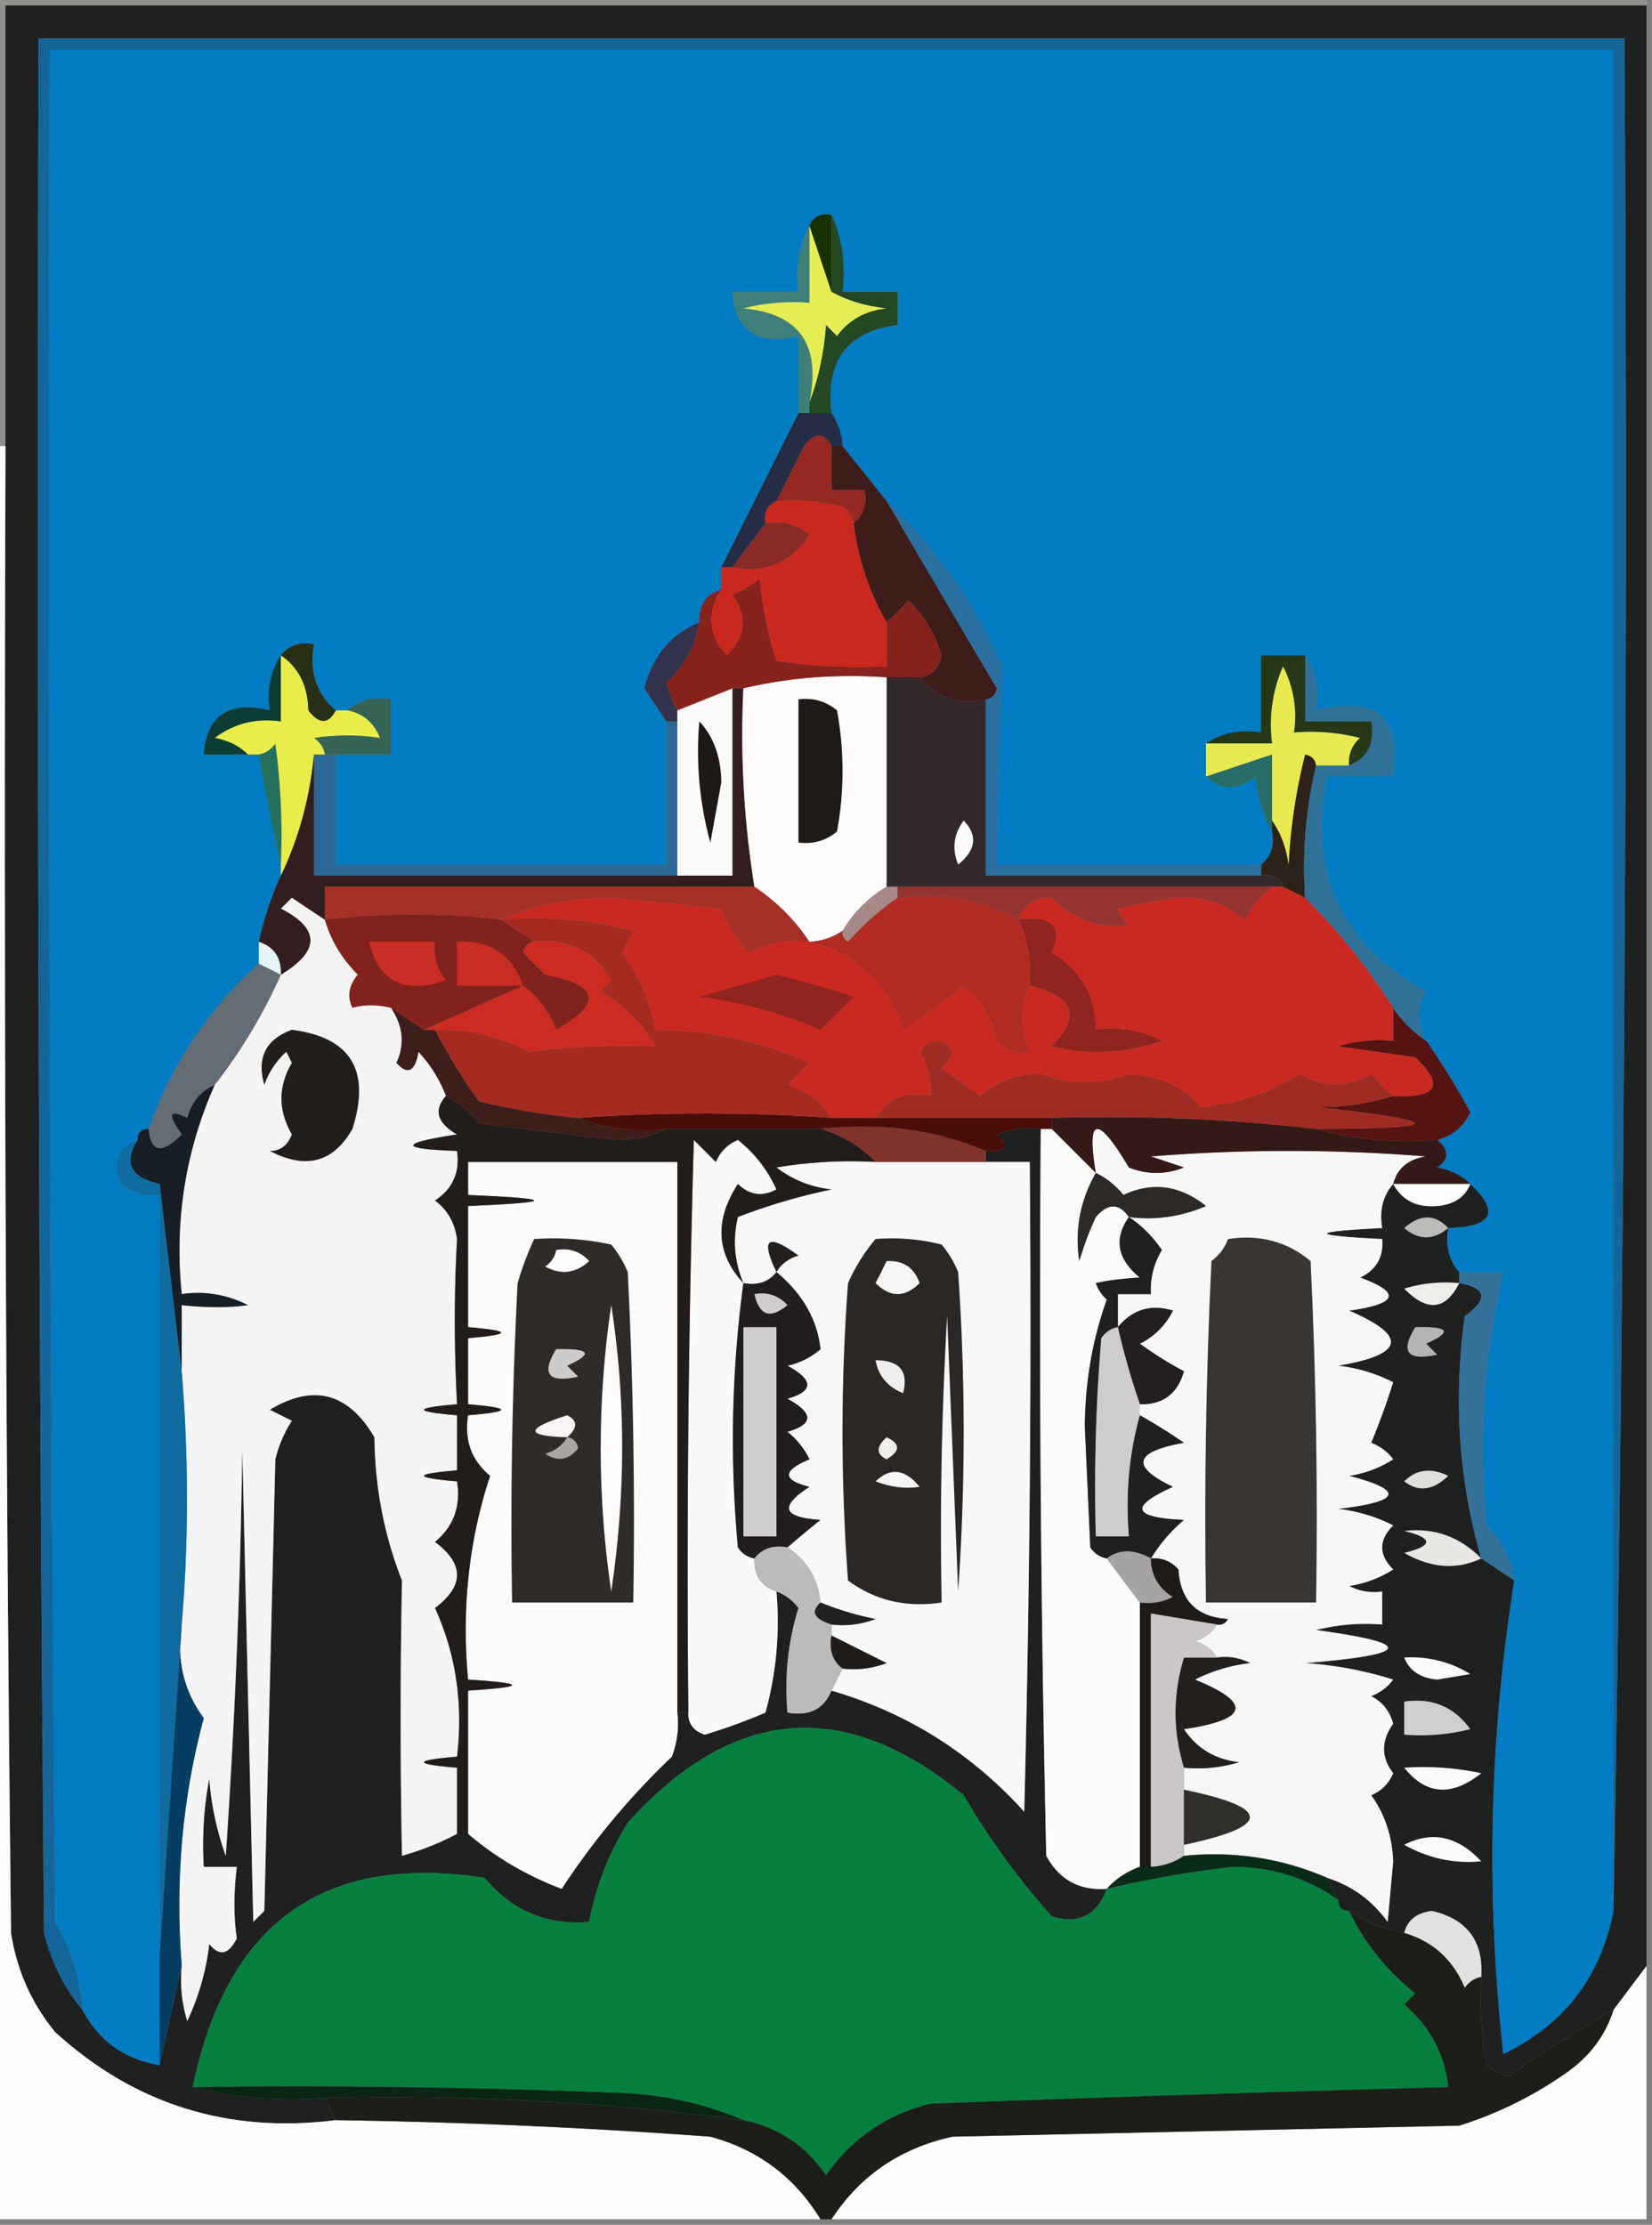 <svg xmlns="http://www.w3.org/2000/svg" width="150" height="202" style="shape-rendering:geometricPrecision;text-rendering:geometricPrecision;image-rendering:optimizeQuality;fill-rule:evenodd;clip-rule:evenodd"><rect width="100%" height="100%" fill="#808080" stroke="none"/><path style="opacity:1" fill="#92918d" d="M-.5-.5h150v1H.5v40h-1v-41z"/><path style="opacity:1" fill="#1f2020" d="M149.5.5v178l-3 4a111.664 111.664 0 0 0-9.5 6 3.943 3.943 0 0 1-2-1 32.462 32.462 0 0 1-.5-8c.201-3.262-1.299-5.262-4.5-6-1.376.184-2.209.851-2.5 2a13.227 13.227 0 0 1-5-2c-.667 0-1-.333-1-1l-1-2c2.255.715 4.088 2.048 5.5 4l.5-5.5c-.1-2.302-.767-4.302-2-6 .928-.388 1.595-1.055 2-2-1.107-1.44-1.107-2.94 0-4.5-.318-1.147-.984-1.981-2-2.5a4.457 4.457 0 0 0 2-1.5 34.251 34.251 0 0 0-8-1.5c9.689-.777 10.022-1.777 1-3a18.453 18.453 0 0 1 6-.5v-3a4.934 4.934 0 0 1-3-.5 10.258 10.258 0 0 0 4-1.5c-1.333-1.333-1.333-2.667 0-4a14.72 14.72 0 0 0-5-1.5c5.729-.672 6.063-1.672 1-3a10.258 10.258 0 0 0 4-1.5 4.457 4.457 0 0 0-2-1.5 66.678 66.678 0 0 0 2-5.5 14.72 14.72 0 0 0-5-1.5c6.035-1.022 6.369-2.689 1-5 4.432-.623 4.765-1.623 1-3 1.473-.71 2.14-1.876 2-3.5-6.667-.333-6.667-.667 0-1-.268-1.599.066-2.932 1-4 .812 1.493 2.145 2.16 4 2 1.53-.14 2.53-.807 3-2 2.73 2.551 2.063 3.884-2 4-.268 1.599.066 2.932 1 4v1c2.473.447 2.64 1.447.5 3-1.051 7.564-.551 14.897 1.5 22l3 2c-2.258 14.173-2.591 28.507-1 43 5.498-2.659 8.831-6.992 10-13a7227.487 7227.487 0 0 0 1-170H3.5c-.167 57.334 0 114.668.5 172 .67 2.674 1.837 5.007 3.5 7 1.492 2.823 3.826 4.49 7 5l2-9c-.16 1.699.006 3.366.5 5a22.5 22.5 0 0 0 2-7c.914 1.154 1.747.987 2.5-.5-.285-1.956-.285-4.123 0-6.5h-3a32.438 32.438 0 0 1 .5-8c.186 2.4.686 4.734 1.5 7a686.696 686.696 0 0 0 1.5-37l1 43 1-1 1-41c.31-1.266.81-2.433 1.5-3.5l-2-1c3.957-2.385 7.124-1.552 9.5 2.5.05 4.564.883 8.897 2.5 13a648.67 648.67 0 0 0 0 25c1.836-.528 3.503-1.194 5-2h1c2.472 2.12 5.306 3.786 8.5 5a67.742 67.742 0 0 1 10-12 8.435 8.435 0 0 0 .5-4h1c-.03.997.47 1.664 1.5 2a54.075 54.075 0 0 0 5.5-2 31.12 31.12 0 0 0 1-11c.79.283 1.456.783 2 1.5-.95 3.057-1.284 6.223-1 9.5 1.983.343 3.317-.324 4-2 6.868 2.017 12.7 5.684 17.5 11 .5-19.664.667-39.331.5-59h-4v-1c1.879.107 2.212-.393 1-1.5a8.43 8.43 0 0 1 4-.5c-.167 22.003 0 44.003.5 66 1.186 2.177 3.02 3.177 5.5 3-.906 2.414-2.572 3.247-5 2.5a68.103 68.103 0 0 1-8-11c-10.797-8.921-20.964-8.088-30.5 2.5a25.931 25.931 0 0 0-3.5 9c-3.85.322-7.017-1.011-9.5-4-14.597-2.248-23.43 4.086-26.5 19 3.798.983 7.798 1.317 12 1l1 2c-9.796 1.233-18.296-1.433-25.5-8-2.146-2.626-3.479-5.626-4-9-.5-44.999-.667-89.999-.5-135V.5h149z"/><path style="opacity:1" fill="#017bc1" d="M146.5 173.5c-1.169 6.008-4.502 10.341-10 13-1.591-14.493-1.258-28.827 1-43-.295-1.923-1.128-3.59-2.5-5a69.258 69.258 0 0 1 1.5-23h-4c-.934-1.068-1.268-2.401-1-4 4.063-.116 4.73-1.449 2-4-.763-.768-1.763-1.268-3-1.5 1.098-.77 1.098-1.603 0-2.5 1.37-.356 2.37-1.19 3-2.5a63.71 63.71 0 0 0-4-6.5c-.913-1.586-.913-3.086 0-4.5-7.763-4.273-10.763-10.773-9-19.5h6c.765-5.406-1.569-7.406-7-6 .284-1.915-.049-3.581-1-5h-4v7c-1.915-.284-3.581.049-5 1v3c1.384 1.3 2.884 1.3 4.5 0 .198 1.882.698 3.548 1.5 5 .237 1.291-.096 2.291-1 3h-24c.094-6.035.26-12.035.5-18-2.549-5.8-6.049-10.8-10.5-15l-4-5a5.728 5.728 0 0 0-1-3c-.572-4.746 1.428-7.413 6-8v-3h-5c.302-2.56-.032-4.893-1-7-.992-.172-1.658.162-2 1-.961 1.765-1.295 3.765-1 6h-6c.26 3.568 2.26 4.901 6 4v7l-7 14v2c-1.406.473-2.073 1.473-2 3-2.568 1.074-4.235 3.074-5 6a186.2 186.2 0 0 1 2 3v13h-30v-10h5v-5c-1.599-.268-2.932.066-4 1h-1c-1.78-1.49-2.447-3.49-2-6-1.291-.237-2.291.096-3 1-.951 1.419-1.285 3.085-1 5-3.74-.901-5.74.432-6 4h5a192.7 192.7 0 0 0 2 10v1a31.705 31.705 0 0 0-2 6v2c-4.557 4.094-7.89 9.094-10 15-.667 0-1 .333-1 1-1.844.704-2.344 2.037-1.5 4 1.011.837 2.178 1.17 3.5 1v79c-3.174-.51-5.508-2.177-7-5-.221-2.892-1.054-5.559-2.5-8-.5-56.666-.667-113.332-.5-170h142v169z"/><path style="opacity:1" fill="#f8f7f7" d="M126.5 107.5c-.934 1.068-1.268 2.401-1 4-6.667.333-6.667.667 0 1 .14 1.624-.527 2.79-2 3.5 3.765 1.377 3.432 2.377-1 3 5.369 2.311 5.035 3.978-1 5a14.72 14.72 0 0 1 5 1.5 66.678 66.678 0 0 1-2 5.5 4.457 4.457 0 0 1 2 1.5 10.258 10.258 0 0 1-4 1.5c5.063 1.328 4.729 2.328-1 3a14.72 14.72 0 0 1 5 1.5c-1.333 1.333-1.333 2.667 0 4a10.258 10.258 0 0 1-4 1.5 4.934 4.934 0 0 0 3 .5v3a18.453 18.453 0 0 0-6 .5c9.022 1.223 8.689 2.223-1 3 2.726.182 5.393.682 8 1.5a4.457 4.457 0 0 1-2 1.5c1.016.519 1.682 1.353 2 2.5-1.107 1.56-1.107 3.06 0 4.5-.405.945-1.072 1.612-2 2 1.233 1.698 1.9 3.698 2 6l-.5 5.5c-1.412-1.952-3.245-3.285-5.5-4-4.096-1.78-8.429-2.446-13-2v-1c7.976-1.688 7.976-3.355 0-5v-2a12.93 12.93 0 0 0 5-.5c-2.163-.245-3.83-1.245-5-3 5.88-.876 6.213-2.376 1-4.5a14.72 14.72 0 0 1 5-1.5 4.934 4.934 0 0 0-3-.5c-.418-.722-1.084-1.222-2-1.5.916-.278 1.582-.778 2-1.5.438.065.772-.101 1-.5-2.833-.167-4.333-1.667-4.5-4.5-.671-.752-1.504-1.086-2.5-1a14.698 14.698 0 0 1 3-3.5c-4.678-.197-5.012-1.197-1-3-3.88-1.857-3.546-3.19 1-4a51.22 51.22 0 0 0-4-2.5v-1c2.09.05 3.423-.95 4-3a32.065 32.065 0 0 1-4-2.5 6.547 6.547 0 0 0 3-3c-1.995-.613-3.662-.113-5 1.5v-3h3a6.846 6.846 0 0 1 1-4c-.84-1.235-1.84-2.235-3-3a13.116 13.116 0 0 0 7-1c-2.371-1.892-4.871-2.225-7.5-1-.708-.881-1.542-1.547-2.5-2-.864-5.149.136-5.315 3-.5 1.667.667 3.333.667 5 0l-3-1a156.422 156.422 0 0 1 25 0c-1.619.236-2.619 1.069-3 2.5z"/><path style="opacity:1" fill="#f4f4f4" d="M29.5 83.5c.548 1.894 1.548 3.56 3 5-.826.951-.992 1.951-.5 3 1.073-.299 2.24-.299 3.5 0 1.105 1.653 1.271 3.32.5 5 1.016 1.134 1.683.8 2-1a12.649 12.649 0 0 1 2.5 4c-1.145 1.293-.812 2.459 1 3.5-5.294.818-5.294 1.318 0 1.5.273 1.951-.393 3.451-2 4.5 1.124.839 1.79 2.006 2 3.5-.27 4.847-.27 9.847 0 15-4 .333-4 .667 0 1v5c-4 .333-4 .667 0 1 .359 2.266-.308 4.099-2 5.5 2.667 2 2.667 4 0 6 1.899 4.178 2.565 8.678 2 13.5-4 .333-4 .667 0 1v6c-1.497.806-3.164 1.472-5 2a648.67 648.67 0 0 1 0-25c-1.617-4.103-2.45-8.436-2.5-13-2.376-4.052-5.543-4.885-9.5-2.5l2 1a11.357 11.357 0 0 0-1.5 3.5l-1 41-1 1-1-43a686.696 686.696 0 0 1-1.5 37 26.708 26.708 0 0 1-1.5-7 32.438 32.438 0 0 0-.5 8h3c-.285 2.377-.285 4.544 0 6.5-.753 1.487-1.586 1.654-2.5.5a22.5 22.5 0 0 1-2 7 12.935 12.935 0 0 1-.5-5c-.61-7.778.056-15.278 2-22.5-1.821-2.456-2.488-5.289-2-8.5.634-7.526.634-15.193 0-23v-6c2.28.246 4.28.246 6 0a9.86 9.86 0 0 0-6-1c-.672-6.664.328-12.997 3-19 2.39-3.066 4.39-6.4 6-10 3.572-2.171 3.572-4.171 0-6l1-1a186.2 186.2 0 0 0 3 2z"/><path style="opacity:1" fill="#14669a" d="M146.5 173.5V4.5H4.5c-.167 56.668 0 113.334.5 170 1.446 2.441 2.279 5.108 2.5 8-1.663-1.993-2.83-4.326-3.5-7-.5-57.332-.667-114.666-.5-172h144a7227.487 7227.487 0 0 1-1 170z"/><path style="opacity:1" fill="#f9f8f8" d="M79.5 105.5h14c.167 19.669 0 39.336-.5 59-4.8-5.316-10.632-8.983-17.5-11l1-2a8.43 8.43 0 0 0 4-.5l-5-2.5v-1a8.43 8.43 0 0 0 4-.5 27.586 27.586 0 0 1-5-1.5c-.222-2.164-1.222-3.83-3-5 .93-.815 1.93-1.648 3-2.5-3.443-.221-3.776-1.221-1-3-2.491-.626-2.491-1.459 0-2.5a7.248 7.248 0 0 0-2-2.5c2.391-.691 2.391-1.691 0-3 2.391-.691 2.391-1.691 0-3a6.802 6.802 0 0 0 3-1.5c-.296-2.699-1.63-5.032-4-7-.709.904-1.709 1.237-3 1-.823-1.955-.99-3.955-.5-6a53.482 53.482 0 0 1 8.5-2.5c-1.884-.216-3.55-.883-5-2a40.911 40.911 0 0 1 9-.5z"/><path style="opacity:1" fill="#fbfbfa" d="M61.5 155.5a8.435 8.435 0 0 1-.5 4 67.742 67.742 0 0 0-10 12c-3.194-1.214-6.028-2.88-8.5-5v-13c5.333-.333 5.333-.667 0-1-.597-6.46.07-12.626 2-18.5-1.692-1.401-2.359-3.234-2-5.5 4-.333 4-.667 0-1v-6c4-.333 4-.667 0-1v-11c8-.333 8-.667 0-1v-3h19v50z"/><path style="opacity:1" fill="#f9f9f7" d="M67.5 116.5a106.675 106.675 0 0 0-.5 24c.383.556.883.889 1.5 1-.073 1.527.594 2.527 2 3a31.12 31.12 0 0 1-1 11 54.075 54.075 0 0 1-5.5 2c-1.03-.336-1.53-1.003-1.5-2-.167-17.337 0-34.67.5-52l2 2c.388-.928 1.055-1.595 2-2a11.826 11.826 0 0 1 3.5 4.5c-1.284.684-2.45.517-3.5-.5-2.14 3.313-1.974 6.313.5 9z"/><path style="opacity:1" fill="#181e25" d="M19.5 98.5c-2.672 6.003-3.672 12.336-3 19a9.86 9.86 0 0 1 6 1c-1.72.246-3.72.246-6 0v6a2763.256 2763.256 0 0 1-2-17c-2.659-.602-3.326-1.935-2-4 0-.667.333-1 1-1 .196 2.146 1.196 2.312 3 .5-1.333-1.84-1.166-2.34.5-1.5.377-1.442 1.21-2.442 2.5-3z"/><path style="opacity:1" fill="#fbfbfa" d="M94.5 102.5h1l4 4c-1.428 2.512-1.928 5.178-1.5 8a28.854 28.854 0 0 1 1.5-4c1.114-1.276 2.114-1.276 3 0-1.387 1.989-1.053 3.822 1 5.5-1.585.085-2.918.251-4 .5a3.65 3.65 0 0 0 1 1.5c-1.292 3.571-1.958 7.405-2 11.5l.5 11c.383.556.883.889 1.5 1a308.607 308.607 0 0 0 3 4v24c-1.21.432-2.21 1.099-3 2-2.48.177-4.314-.823-5.5-3-.5-21.997-.667-43.997-.5-66z"/><path style="opacity:1" fill="#80322b" d="M74.5 102.5c5.444-.608 10.444.058 15 2v1h-10a11.446 11.446 0 0 0-5-3z"/><path style="opacity:1" fill="#341a17" d="M95.5 102.5v-1c8.042-.236 16.042.097 24 1 3.462.982 7.129 1.315 11 1 1.098.897 1.098 1.73 0 2.5 1.237.232 2.237.732 3 1.5h-7c.381-1.431 1.381-2.264 3-2.5a156.422 156.422 0 0 0-25 0l3 1c-1.667.667-3.333.667-5 0-2.864-4.815-3.864-4.649-3 .5l-4-4z"/><path style="opacity:1" fill="#4a0e09" d="M75.5 101.5h20v1h-1a8.43 8.43 0 0 0-4 .5c1.212 1.107.879 1.607-1 1.5-4.556-1.942-9.556-2.608-15-2h-14c-2.885.306-5.552-.027-8-1a167.81 167.81 0 0 1 23 0z"/><path style="opacity:1" fill="#3d1e1a" d="m35.5 91.5 3 2h1a51.944 51.944 0 0 0 4 6.5c3.308.774 6.308 1.274 9 1.5 2.448.973 5.115 1.306 8 1-1.293.658-2.793.992-4.5 1a639.772 639.772 0 0 1-12.5-1.5 10.526 10.526 0 0 0-3-2.5 12.649 12.649 0 0 0-2.5-4c-.317 1.8-.984 2.134-2 1 .771-1.68.605-3.347-.5-5z"/><path style="opacity:1" fill="#551311" d="M126.5 91.5a10.177 10.177 0 0 0 3 3 63.71 63.71 0 0 1 4 6.5c-.63 1.31-1.63 2.144-3 2.5-3.871.315-7.538-.018-11-1 11.927-.012 11.927-.679 0-2a21.096 21.096 0 0 0 7-1c4.027.22 4.694-.948 2-3.5l-7-1a12.935 12.935 0 0 1 5-.5v-3z"/><path style="opacity:1" fill="#9f2c24" d="M126.5 99.5a21.096 21.096 0 0 1-7 1c11.927 1.321 11.927 1.988 0 2a168.704 168.704 0 0 0-24-1h-16c1.052-1.756 2.719-2.423 5-2a6.845 6.845 0 0 0-1-4c1-1.333 2-1.333 3 0a3.646 3.646 0 0 1-1 1.5c1.162.827 2.329 1.66 3.5 2.5 1.555-1.347 3.389-2.014 5.5-2 2.713 1.022 5.38 1.022 8 0 2.901.207 5.068 1.207 6.5 3 3.262-.251 6.262-1.25 9-3 2.185 1.258 4.352 1.258 6.5 0a31.12 31.12 0 0 0 2 2z"/><path style="opacity:1" fill="#c92921" d="M115.5 80.5h1l2 1a57.483 57.483 0 0 1 8 10v3a12.935 12.935 0 0 0-5 .5l7 1c2.694 2.552 2.027 3.72-2 3.5a31.12 31.12 0 0 1-2-2c-2.148 1.258-4.315 1.258-6.5 0-2.738 1.75-5.738 2.749-9 3-1.432-1.793-3.599-2.793-6.5-3-2.62 1.022-5.287 1.022-8 0-2.111-.014-3.945.653-5.5 2-1.171-.84-2.338-1.673-3.5-2.5.457-.414.79-.914 1-1.5-1-1.333-2-1.333-3 0a6.845 6.845 0 0 1 1 4c-2.281-.423-3.948.244-5 2h-4c-.835-1.443-2.168-2.443-4-3l2-2a35.52 35.52 0 0 0-14-3c-.48-2.505-1.48-4.838-3-7l1-2a36.874 36.874 0 0 0-12-1c2.928-1.32 6.261-1.986 10-2l10 1a12.417 12.417 0 0 0 2.5 4c1.7-.906 3.533-1.24 5.5-1 4.188 1.015 7.021 3.682 8.5 8a78.494 78.494 0 0 0 5.5-4c1.547 1.268 2.547 2.935 3 5 .825.886 1.825 1.219 3 1-.88-2.111-.88-4.111 0-6 4.022.9 4.689 2.734 2 5.5 3.382.824 6.716.657 10-.5a9.864 9.864 0 0 0-6-1c-.021-3.035-1.355-5.368-4-7 1.022-2.395.022-3.395-3-3 .462-1.38 1.462-2.047 3-2 1.987 2.001 4.32 2.835 7 2.5a3.647 3.647 0 0 1-1-1.5l5-1c2.511-.212 4.678.455 6.5 2 .698-1.19 1.531-2.19 2.5-3z"/><path style="opacity:1" fill="#221e1b" d="M26.5 93.5c5.35.684 7.184 3.684 5.5 9-1.73 3.048-4.23 3.714-7.5 2 .942.011 1.608-.489 2-1.5-1.259-2.185-1.259-4.352 0-6.5l-.5-1a7.291 7.291 0 0 0-2 3c-.706-2.455.127-4.122 2.5-5z"/><path style="opacity:1" fill="#626d76" d="m23.5 87.5 2 1a48.223 48.223 0 0 1-6 10c-1.29.558-2.123 1.558-2.5 3-1.666-.84-1.833-.34-.5 1.5-1.804 1.812-2.804 1.646-3-.5 2.11-5.906 5.443-10.906 10-15z"/><path style="opacity:1" fill="#cd2b22" d="M48.5 85.5c3.106-.326 5.44.84 7 3.5l-1 1c2.105 1.193 3.772 2.86 5 5a74.641 74.641 0 0 0-11.5.5c-2.679-1.394-5.512-2.061-8.5-2h-1l9-4c1.35.983 2.35 2.316 3 4 4.258-2.404 3.925-4.07-1-5l-2-2c.124-.607.457-.94 1-1z"/><path style="opacity:1" fill="#90241e" d="M92.5 83.5c3.022-.395 4.022.605 3 3 2.645 1.632 3.979 3.965 4 7a9.864 9.864 0 0 1 6 1c-3.284 1.157-6.618 1.324-10 .5 2.689-2.766 2.022-4.6-2-5.5.175-2.12-.159-4.12-1-6z"/><path style="opacity:1" fill="#a52a22" d="M45.5 83.5c4.055-.324 8.055.01 12 1l-1 2c1.52 2.162 2.52 4.495 3 7a35.52 35.52 0 0 1 14 3l-2 2c1.832.557 3.165 1.557 4 3a167.81 167.81 0 0 0-23 0c-2.692-.226-5.692-.726-9-1.5a51.944 51.944 0 0 1-4-6.5c2.988-.061 5.821.606 8.5 2a74.641 74.641 0 0 1 11.5-.5c-1.228-2.14-2.895-3.807-5-5l1-1c-1.56-2.66-3.894-3.826-7-3.5l-3-2z"/><path style="opacity:1" fill="#90241f" d="M70.5 88.5a87.176 87.176 0 0 1 7 2l-3 3c-3.467-1.498-7.134-2.498-11-3a246.13 246.13 0 0 0 7-2z"/><path style="opacity:1" fill="#b12b23" d="M81.5 81.5c3.987-.49 7.654.176 11 2 .841 1.88 1.175 3.88 1 6-.88 1.889-.88 3.889 0 6-1.175.219-2.175-.114-3-1-.453-2.065-1.453-3.732-3-5a78.494 78.494 0 0 1-5.5 4c-1.479-4.318-4.312-6.985-8.5-8a5.728 5.728 0 0 0 3-1c-.065.438.101.772.5 1a25.15 25.15 0 0 1 4.5-4z"/><path style="opacity:1" fill="#e5f4f8" d="M23.5 85.5c1.406.473 2.073 1.473 2 3l-2-1v-2z"/><path style="opacity:1" fill="#82221c" d="m45.5 83.5 3 2c-.543.06-.876.393-1 1l2 2c4.925.93 5.258 2.596 1 5-.65-1.684-1.65-3.017-3-4l-9 4-3-2c-1.26-.299-2.427-.299-3.5 0-.492-1.049-.326-2.049.5-3-1.452-1.44-2.452-3.106-3-5 5.417-.639 10.75-.639 16 0z"/><path style="opacity:1" fill="#c82d24" d="M47.5 89.5h-6v-4c3.022-.158 5.022 1.175 6 4z"/><path style="opacity:1" fill="#c82e25" d="M33.5 85.5h6c-.17 1.322.163 2.489 1 3.5-3.785 1.31-6.118.143-7-3.5z"/><path style="opacity:1" fill="#a68987" d="M80.5 80.5h1v1a25.15 25.15 0 0 0-4.5 4c-.399-.228-.565-.562-.5-1 1-1.667 2.333-3 4-4z"/><path style="opacity:1" fill="#953330" d="M81.5 81.5v-1h34c-.969.81-1.802 1.81-2.5 3-1.822-1.545-3.989-2.212-6.5-2l-5 1a3.647 3.647 0 0 0 1 1.5c-2.68.335-5.013-.499-7-2.5-1.538-.047-2.538.62-3 2-3.346-1.824-7.013-2.49-11-2z"/><path style="opacity:1" fill="#a43028" d="M68.5 80.5c2 1.333 3.667 3 5 5-1.967-.24-3.8.094-5.5 1a12.417 12.417 0 0 1-2.5-4l-10-1c-3.739.014-7.072.68-10 2-5.25-.639-10.583-.639-16 0v-3h39z"/><path style="opacity:1" fill="#321d1f" d="M66.5 62.5h1a86.758 86.758 0 0 0 1 18h-39v3a186.2 186.2 0 0 1-3-2l-1 1c3.572 1.829 3.572 3.829 0 6 .073-1.527-.594-2.527-2-3a31.705 31.705 0 0 1 2-6c1.625-3.39 2.625-7.058 3-11v11h38v-17z"/><path style="opacity:1" fill="#2d2219" d="M119.5 69.5c-.93 3.9-1.263 7.9-1 12l-2-1c-.342-.838-1.008-1.172-2-1v-1c.904-.709 1.237-1.709 1-3v-1c.79 1.109 1.29 2.442 1.5 4a52.141 52.141 0 0 1 1.5-10c.607.124.94.457 1 1z"/><path style="opacity:1" fill="#296fa0" d="M80.5 45.5c4.451 4.2 7.951 9.2 10.5 15a735.233 735.233 0 0 0-.5 18h24v1h-25v-16c.543-.06.876-.393 1-1-3.36-5.684-6.694-11.35-10-17z"/><path style="opacity:1" fill="#2b6895" d="M60.5 65.5h1v14h-33v-11h2v10h30v-13z"/><path style="opacity:1" fill="#307197" d="M118.5 59.5c.951 1.419 1.284 3.085 1 5 5.431-1.406 7.765.594 7 6h-6c-1.763 8.727 1.237 15.227 9 19.5-.913 1.414-.913 2.914 0 4.5a10.177 10.177 0 0 1-3-3 57.483 57.483 0 0 0-8-10c-.263-4.1.07-8.1 1-12h3c1.676-.683 2.343-2.017 2-4h-6v-6z"/><path style="opacity:1" fill="#23705f" d="M25.5 78.5a192.7 192.7 0 0 1-2-10c.617-.11 1.117-.444 1.5-1a60.94 60.94 0 0 1 .5 11z"/><path style="opacity:1" fill="#276c66" d="M115.5 74.5v1c-.802-1.452-1.302-3.118-1.5-5-1.616 1.3-3.116 1.3-4.5 0l6-2v6z"/><path style="opacity:1" fill="#e7ea50" d="M122.5 69.5h-3c-.06-.543-.393-.876-1-1a52.141 52.141 0 0 0-1.5 10c-.21-1.558-.71-2.891-1.5-4v-6l-6 2v-3h6a13.115 13.115 0 0 1 1-7 9.86 9.86 0 0 1 1 6 18.437 18.437 0 0 1 6 .5c-.752.67-1.086 1.504-1 2.5z"/><path style="opacity:1" fill="#356457" d="M31.5 64.5c1.068-.934 2.401-1.268 4-1v5h-6c-.11-.617-.444-1.117-1-1.5 2.057-.305 4.057-.305 6 0-.578-1.417-1.578-2.25-3-2.5z"/><path style="opacity:1" fill="#33292a" d="M80.5 61.5h3c1.418 1.808 3.418 2.475 6 2v16h25c.992-.172 1.658.162 2 1h-36v-19z"/><path style="opacity:1" fill="#fdfbf9" d="M87.5 74.5c1.296 1.349 1.13 2.682-.5 4-.58-1.428-.412-2.762.5-4z"/><path style="opacity:1" fill="#e9ed4a" d="M25.5 59.5c1.617 1.09 2.45 2.756 2.5 5 .977 1.274 1.81 1.274 2.5 0h1c1.422.25 2.422 1.083 3 2.5-1.943-.305-3.943-.305-6 0 .556.383.89.883 1 1.5h-1c-.375 3.942-1.375 7.61-3 11v-1a60.94 60.94 0 0 0-.5-11c-.383.556-.883.89-1.5 1h-1c-.762-.768-1.762-1.268-3-1.5 1.75-1.319 3.75-1.819 6-1.5v-6z"/><path style="opacity:1" fill="#263818" d="M118.5 59.5v6h6c.343 1.983-.324 3.317-2 4-.086-.996.248-1.83 1-2.5a18.437 18.437 0 0 0-6-.5 9.86 9.86 0 0 0-1-6 13.115 13.115 0 0 0-1 7h-6c1.419-.951 3.085-1.284 5-1v-7h4z"/><path style="opacity:1" fill="#0d3c35" d="M25.5 59.5v6c-2.25-.319-4.25.181-6 1.5 1.238.232 2.238.732 3 1.5h-4c.26-3.568 2.26-4.901 6-4-.285-1.915.049-3.581 1-5z"/><path style="opacity:1" fill="#fbfcfa" d="M66.5 62.5v17h-5v-15l5-2z"/><path style="opacity:1" fill="#1e1917" d="M63.5 65.5c1.287 1.371 1.954 3.205 2 5.5l-1 5.5a31.121 31.121 0 0 1-1-11z"/><path style="opacity:1" fill="#fefdfc" d="M80.5 61.5v19c-1.667 1-3 2.333-4 4a5.728 5.728 0 0 1-3 1c-1.333-2-3-3.667-5-5a86.758 86.758 0 0 1-1-18c4.134-.985 8.468-1.318 13-1z"/><path style="opacity:1" fill="#1e1a17" d="M72.5 63.5c1.322-.17 2.489.163 3.5 1a30.499 30.499 0 0 1 0 11c-1.011.837-2.178 1.17-3.5 1v-13z"/><path style="opacity:1" fill="#32324c" d="M63.5 56.5c-.388 2.185-1.388 4.018-3 5.5.243.902.577 1.735 1 2.5v1h-1a186.2 186.2 0 0 0-2-3c.765-2.926 2.432-4.926 5-6z"/><path style="opacity:1" fill="#272f17" d="M25.5 59.5c.709-.904 1.709-1.237 3-1-.447 2.51.22 4.51 2 6-.69 1.274-1.523 1.274-2.5 0-.05-2.244-.883-3.91-2.5-5z"/><path style="opacity:1" fill="#88221d" d="M80.5 56.5a30.943 30.943 0 0 0 2-2 11.621 11.621 0 0 1 3 5c-.247 1.213-.914 1.88-2 2h-3c-4.532-.318-8.866.015-13 1h-1l-5 2a11.104 11.104 0 0 1-1-2.5c1.612-1.482 2.612-3.315 3-5.5-.073-1.527.594-2.527 2-3-1.355 2.18-1.189 4.18.5 6 1.718-1.702 1.885-3.535.5-5.5a9.468 9.468 0 0 0 2.5-1.5 33.995 33.995 0 0 0 1.5 7.5c3.317.498 6.65.665 10 .5v-4z"/><path style="opacity:1" fill="#3d1c1a" d="M75.5 40.5h1l4 5c3.306 5.65 6.64 11.316 10 17-.124.607-.457.94-1 1-2.582.475-4.582-.192-6-2 1.086-.12 1.753-.787 2-2a11.621 11.621 0 0 0-3-5 30.943 30.943 0 0 1-2 2c-1.572-2.715-2.572-5.715-3-9 .904-.709 1.237-1.709 1-3h-3v-4z"/><path style="opacity:1" fill="#892a26" d="M69.5 47.5c1.478-.262 2.811.071 4 1-1.57 2.593-3.904 3.593-7 3a303.438 303.438 0 0 1 3-4z"/><path style="opacity:1" fill="#ca281f" d="M70.5 45.5a18.436 18.436 0 0 1 6 .5c.556.383.89.883 1 1.5.428 3.285 1.428 6.285 3 9v4a50.441 50.441 0 0 1-10-.5 33.995 33.995 0 0 1-1.5-7.5 9.468 9.468 0 0 1-2.5 1.5c1.385 1.965 1.218 3.798-.5 5.5-1.689-1.82-1.855-3.82-.5-6v-2h1c3.096.593 5.43-.407 7-3-1.189-.929-2.522-1.262-4-1-.172-.992.162-1.658 1-2z"/><path style="opacity:1" fill="#962822" d="M75.5 40.5v4h3c.237 1.291-.096 2.291-1 3-.11-.617-.444-1.117-1-1.5a18.436 18.436 0 0 0-6-.5l2.5-5c.977-1.274 1.81-1.274 2.5 0z"/><path style="opacity:1" fill="#252d46" d="M72.5 37.5h3c.61.891.943 1.891 1 3h-1c-.69-1.274-1.523-1.274-2.5 0l-2.5 5c-.838.342-1.172 1.008-1 2a303.438 303.438 0 0 0-3 4h-1l7-14z"/><path style="opacity:1" fill="#244724" d="M75.5 19.5c.968 2.107 1.302 4.44 1 7h5v3c-4.572.587-6.572 3.254-6 8h-2v-1c.814-2.131 1.314-4.464 1.5-7l1 1c1.097-1.468 2.597-2.3 4.5-2.5-1.882-.198-3.548-.698-5-1.5v-7z"/><path style="opacity:1" fill="#3e7f7b" d="M73.5 20.5v7a18.436 18.436 0 0 0-6 .5c5.073.465 7.073 3.299 6 8.5v1h-1v-7c-3.74.901-5.74-.432-6-4h6c-.295-2.235.039-4.235 1-6z"/><path style="opacity:1" fill="#e4ee54" d="m73.5 20.5 2 6c1.452.802 3.118 1.302 5 1.5-1.903.2-3.403 1.032-4.5 2.5l-1-1c-.186 2.536-.686 4.869-1.5 7 1.073-5.201-.927-8.035-6-8.5a18.436 18.436 0 0 1 6-.5v-7z"/><path style="opacity:1" fill="#183101" d="M73.5 20.5c.342-.838 1.008-1.172 2-1v7l-2-6z"/><path style="opacity:1" fill="#2c2927" d="M99.5 106.5c.958.453 1.792 1.119 2.5 2 2.629-1.225 5.129-.892 7.5 1a13.116 13.116 0 0 1-7 1c-.886-1.276-1.886-1.276-3 0a28.854 28.854 0 0 0-1.5 4c-.428-2.822.072-5.488 1.5-8z"/><path style="opacity:1" fill="#fefefd" d="M126.5 107.5h7c-.47 1.193-1.47 1.86-3 2-1.855.16-3.188-.507-4-2z"/><path style="opacity:1" fill="#bbbbb8" d="M131.5 111.5c-1.358 1.126-2.692 1.126-4 0 1.458-1.282 2.792-1.282 4 0z"/><path style="opacity:1" fill="#383532" d="M111.5 112.5c2.865-.445 5.365.222 7.5 2 .5 10.328.666 20.661.5 31h-10c-.166-10.339 0-20.672.5-31 .717-.544 1.217-1.211 1.5-2z"/><path style="opacity:1" fill="#221f1d" d="M70.5 115.5c-1.47-3.057-.803-3.557 2-1.5-.916.278-1.582.778-2 1.5z"/><path style="opacity:1" fill="#eeedea" d="M132.5 116.5c-1.249 2.472-2.915 2.639-5 .5a12.93 12.93 0 0 1 5-.5z"/><path style="opacity:1" fill="#22201f" d="M102.5 110.5c1.16.765 2.16 1.765 3 3a6.846 6.846 0 0 0-1 4h-3v3c-.617.111-1.117.444-1.5 1-.5 5.991-.666 11.991-.5 18h3c-.315-3.871.018-7.538 1-11a51.22 51.22 0 0 1 4 2.5c-4.546.81-4.88 2.143-1 4-4.012 1.803-3.678 2.803 1 3a14.698 14.698 0 0 0-3 3.5c-1.535-.854-2.868-.854-4 0-.617-.111-1.117-.444-1.5-1l-.5-11c.042-4.095.708-7.929 2-11.5a3.65 3.65 0 0 1-1-1.5c1.082-.249 2.415-.415 4-.5-2.053-1.678-2.387-3.511-1-5.5z"/><path style="opacity:1" fill="#b6b4b2" d="M128.5 120.5c3.098-.087 3.432.413 1 1.5l1 1c-2.719.594-3.386-.24-2-2.5z"/><path style="opacity:1" fill="#211e1d" d="M70.5 115.5c2.37 1.968 3.704 4.301 4 7a6.802 6.802 0 0 1-3 1.5c2.391 1.309 2.391 2.309 0 3 2.391 1.309 2.391 2.309 0 3a7.248 7.248 0 0 1 2 2.5c-2.491 1.041-2.491 1.874 0 2.5-2.776 1.779-2.443 2.779 1 3a81.819 81.819 0 0 0-3 2.5c-1.291-.237-2.291.096-3 1-.617-.111-1.117-.444-1.5-1-.736-8.035-.57-16.035.5-24 1.291.237 2.291-.096 3-1z"/><path style="opacity:1" fill="#d0cdcd" d="M68.5 117.5c1.175-.219 2.175.114 3 1-1.552 1.298-2.552.965-3-1z"/><path style="opacity:1" fill="#241f1f" d="M103.5 127.5a67.898 67.898 0 0 1-2-7c1.338-1.613 3.005-2.113 5-1.5a6.547 6.547 0 0 1-3 3 32.065 32.065 0 0 0 4 2.5c-.577 2.05-1.91 3.05-4 3z"/><path style="opacity:1" fill="#2b2725" d="M79.5 112.5a18.452 18.452 0 0 1 6 .5 9.465 9.465 0 0 1 1.5 2.5 210.49 210.49 0 0 1 0 29l-1-25c-.5 8.66-.666 17.327-.5 26-3.21.488-6.044-.179-8.5-2-.667-9-.667-18 0-27a16.57 16.57 0 0 1 2.5-4z"/><path style="opacity:1" fill="#f0efef" d="M79.5 123.5c2.186.011 3.02 1.011 2.5 3-1.417-.578-2.25-1.578-2.5-3z"/><path style="opacity:1" fill="#f6f7f5" d="M80.5 114.5c1.495-.085 2.495.581 3 2-1.333 1.333-2.667 1.333-4 0 .363-.683.696-1.35 1-2z"/><path style="opacity:1" fill="#cecccd" d="M67.5 120.5h3v19h-3v-19z"/><path style="opacity:1" fill="#efedea" d="M80.5 130.5c1.273.577 1.273 1.243 0 2-.963-.47-.963-1.137 0-2z"/><path style="opacity:1" fill="#ceccce" d="M101.5 120.5a67.898 67.898 0 0 0 2 7v1c-.982 3.462-1.315 7.129-1 11h-3c-.166-6.009 0-12.009.5-18 .383-.556.883-.889 1.5-1z"/><path style="opacity:1" fill="#221d1b" d="M40.5 99.5a10.526 10.526 0 0 1 3 2.5c4.162.541 8.328 1.041 12.5 1.5 1.707-.008 3.207-.342 4.5-1h14a11.446 11.446 0 0 1 5 3 40.911 40.911 0 0 0-9 .5c1.45 1.117 3.116 1.784 5 2a53.482 53.482 0 0 0-8.5 2.5c-.49 2.045-.323 4.045.5 6-2.474-2.687-2.64-5.687-.5-9 1.05 1.017 2.216 1.184 3.5.5a11.826 11.826 0 0 0-3.5-4.5c-.945.405-1.612 1.072-2 2l-2-2c-.5 17.33-.667 34.663-.5 52h-1v-50h-19v3c8 .333 8 .667 0 1v11c4 .333 4 .667 0 1v6c4 .333 4 .667 0 1-.359 2.266.308 4.099 2 5.5-1.93 5.874-2.597 12.04-2 18.5 5.333.333 5.333.667 0 1v13h-1v-6c-4-.333-4-.667 0-1 .565-4.822-.101-9.322-2-13.5 2.667-2 2.667-4 0-6 1.692-1.401 2.359-3.234 2-5.5-4-.333-4-.667 0-1v-5c-4-.333-4-.667 0-1-.27-5.153-.27-10.153 0-15-.21-1.494-.876-2.661-2-3.5 1.607-1.049 2.273-2.549 2-4.5-5.294-.182-5.294-.682 0-1.5-1.812-1.041-2.145-2.207-1-3.5z"/><path style="opacity:1" fill="#dfdedb" d="M127.5 134.5c1.101-1.098 2.434-1.265 4-.5-1.378 1.334-2.711 1.501-4 .5z"/><path style="opacity:1" fill="#f5f5f5" d="M79.5 134.5c1.349-1.297 2.682-1.13 4 .5-1.32.195-2.653.028-4-.5z"/><path style="opacity:1" fill="#337199" d="M132.5 116.5v-1h4a69.258 69.258 0 0 0-1.5 23c1.372 1.41 2.205 3.077 2.5 5l-3-2c-2.051-7.103-2.551-14.436-1.5-22 2.14-1.553 1.973-2.553-.5-3z"/><path style="opacity:1" fill="#2e2b29" d="M48.5 112.5c2.357-.163 4.69.003 7 .5a9.465 9.465 0 0 1 1.5 2.5c.5 9.994.666 19.994.5 30h-11c-.166-9.672 0-19.339.5-29 .41-1.401.91-2.734 1.5-4z"/><path style="opacity:1" fill="#a7a6a3" d="M51.5 130.5c.543.06.876.393 1 1-.865 1.083-1.865 1.249-3 .5.916-.278 1.583-.778 2-1.5z"/><path style="opacity:1" fill="#f7f4f3" d="M51.5 130.5c-3.84-.112-3.84-.779 0-2 .963.47.963 1.137 0 2z"/><path style="opacity:1" fill="#ceccca" d="M50.5 122.5c3.098-.087 3.432.413 1 1.5l1 1c-2.719.594-3.386-.24-2-2.5z"/><path style="opacity:1" fill="#fefdfc" d="M55.5 118.5c1.321 8.509 1.321 17.175 0 26a88.816 88.816 0 0 1 0-26z"/><path style="opacity:1" fill="#fffdfe" d="M50.5 113.5c1.175-.219 2.175.114 3 1-1.223 1.114-2.556 1.281-4 .5.556-.383.89-.883 1-1.5z"/><path style="opacity:1" fill="#e8e7e4" d="M134.5 141.5c-2.226 1.059-4.559.892-7-.5 2.667-.667 2.667-1.333 0-2 2.707-.317 5.04.516 7 2.5z"/><path style="opacity:1" fill="#a6a4a3" d="M104.5 141.5c.011 1.517.677 2.684 2 3.5a4.934 4.934 0 0 1-3 .5 308.607 308.607 0 0 1-3-4c1.132-.854 2.465-.854 4 0z"/><path style="opacity:1" fill="#222120" d="M74.5 145.5a27.586 27.586 0 0 0 5 1.5 8.43 8.43 0 0 1-4 .5c-1.605-.506-1.939-1.173-1-2z"/><path style="opacity:1" fill="#bcbbbb" d="M71.5 140.5c1.778 1.17 2.778 2.836 3 5-.939.827-.605 1.494 1 2v1c-.237 1.291.096 2.291 1 3l-1 2c-.683 1.676-2.017 2.343-4 2-.284-3.277.05-6.443 1-9.5-.544-.717-1.21-1.217-2-1.5-1.406-.473-2.073-1.473-2-3 .709-.904 1.709-1.237 3-1z"/><path style="opacity:1" fill="#1f1c19" d="m75.5 148.5 5 2.5a8.43 8.43 0 0 1-4 .5c-.904-.709-1.237-1.709-1-3z"/><path style="opacity:1" fill="#106b9f" d="M12.5 103.5c-1.326 2.065-.659 3.398 2 4 .667 5.819 1.334 11.486 2 17 .634 7.807.634 15.474 0 23l-2 30v-69c-1.322.17-2.489-.163-3.5-1-.844-1.963-.344-3.296 1.5-4z"/><path style="opacity:1" fill="#221f1d" d="M110.5 150.5a4.934 4.934 0 0 1 3 .5 14.72 14.72 0 0 0-5 1.5c5.213 2.124 4.88 3.624-1 4.5 1.17 1.755 2.837 2.755 5 3a12.93 12.93 0 0 1-5 .5c-1.019-3.294-1.019-6.628 0-10h3z"/><path style="opacity:1" fill="#fbfbf9" d="M127.5 150.5a10.098 10.098 0 0 1 6 1.5l-3 .5c-1.53-.14-2.53-.807-3-2z"/><path style="opacity:1" fill="#cfcfcd" d="M127.5 154.5c2.522-.372 4.522.461 6 2.5a18.453 18.453 0 0 1-6 .5v-3z"/><path style="opacity:1" fill="#057f3e" d="M100.5 171.5a94.085 94.085 0 0 1 11.5-2c3.528.022 6.694 1.022 9.5 3 0 .667.333 1 1 1 1.382 2.894 3.382 5.394 6 7.5l-1 1c2.339 1.989 3.673 4.489 4 7.5-15.667.42-31.334.92-47 1.5-3.969.964-7.135 3.131-9.5 6.5-1.857-2.7-4.357-4.366-7.5-5-3.704-1.591-7.704-2.424-12-2.5a721.826 721.826 0 0 0-38-.5c3.07-14.914 11.903-21.248 26.5-19 2.483 2.989 5.65 4.322 9.5 4a25.931 25.931 0 0 1 3.5-9c9.536-10.588 19.703-11.421 30.5-2.5a68.103 68.103 0 0 0 8 11c2.428.747 4.094-.086 5-2.5z"/><path style="opacity:1" fill="#fbfbf9" d="M127.5 160.5c2.357-.163 4.69.003 7 .5-2.684 2.145-5.017 1.978-7-.5z"/><path style="opacity:1" fill="#1d1a17" d="M104.5 141.5c.996-.086 1.829.248 2.5 1 .167 2.833 1.667 4.333 4.5 4.5-.228.399-.562.565-1 .5l-6-1v23h-1v-24a4.934 4.934 0 0 0 3-.5c-1.323-.816-1.989-1.983-2-3.5z"/><path style="opacity:1" fill="#cac7c6" d="M110.5 147.5c-.418.722-1.084 1.222-2 1.5.916.278 1.582.778 2 1.5h-3c-1.019 3.372-1.019 6.706 0 10v8a5.727 5.727 0 0 1-3 1v-23l6 1z"/><path style="opacity:1" fill="#312f2b" d="M107.5 162.5c7.976 1.645 7.976 3.312 0 5v-5z"/><path style="opacity:1" fill="#fbfbfa" d="M127.5 167.5c2.519-1.294 4.852-.794 7 1.5-2.459.239-4.793-.261-7-1.5z"/><path style="opacity:1" fill="#0a2b17" d="M107.5 168.5c4.571-.446 8.904.22 13 2l1 2c-2.806-1.978-5.972-2.978-9.5-3a94.085 94.085 0 0 0-11.5 2c.79-.901 1.79-1.568 3-2h1a5.727 5.727 0 0 0 3-1z"/><path style="opacity:1" fill="#053e62" d="M16.5 147.5c-.488 3.211.179 6.044 2 8.5-1.944 7.222-2.61 14.722-2 22.5l-2 9v-10l2-30z"/><path style="opacity:1" fill="#e2e1df" d="M134.5 179.5c-.617.111-1.117.444-1.5 1-1.055-2.556-2.888-4.223-5.5-5 .291-1.149 1.124-1.816 2.5-2 3.201.738 4.701 2.738 4.5 6z"/><path style="opacity:1" fill="#fcfcfc" d="M-.5 40.5h1c-.167 45.001 0 90.001.5 135 .521 3.374 1.854 6.374 4 9 7.204 6.567 15.704 9.233 25.5 8 11.346.167 22.679.667 34 1.5 4.344 1.181 7.678 3.681 10 7.5h-75v-161z"/><path style="opacity:1" fill="#fefefd" d="M149.5 178.5v23h-74c2.593-3.971 6.26-6.471 11-7.5l46-1a35.145 35.145 0 0 0 10-5c1.964-1.451 3.297-3.284 4-5.5l3-4z"/><path style="opacity:1" fill="#0b2513" d="M17.5 189.5c12.671-.167 25.338 0 38 .5 4.296.076 8.296.909 12 2.5a244.972 244.972 0 0 0-38-2c-4.202.317-8.202-.017-12-1z"/><path style="opacity:1" fill="#1c1f18" d="M122.5 173.5a13.227 13.227 0 0 0 5 2c2.612.777 4.445 2.444 5.5 5 .383-.556.883-.889 1.5-1a32.462 32.462 0 0 0 .5 8 3.943 3.943 0 0 0 2 1 111.664 111.664 0 0 1 9.5-6c-.703 2.216-2.036 4.049-4 5.5a35.145 35.145 0 0 1-10 5l-46 1c-4.74 1.029-8.407 3.529-11 7.5h-1c-2.322-3.819-5.656-6.319-10-7.5a579.453 579.453 0 0 0-34-1.5l-1-2c12.743-.317 25.41.349 38 2 3.143.634 5.643 2.3 7.5 5 2.365-3.369 5.531-5.536 9.5-6.5 15.666-.58 31.333-1.08 47-1.5-.327-3.011-1.661-5.511-4-7.5l1-1c-2.618-2.106-4.618-4.606-6-7.5z"/></svg>